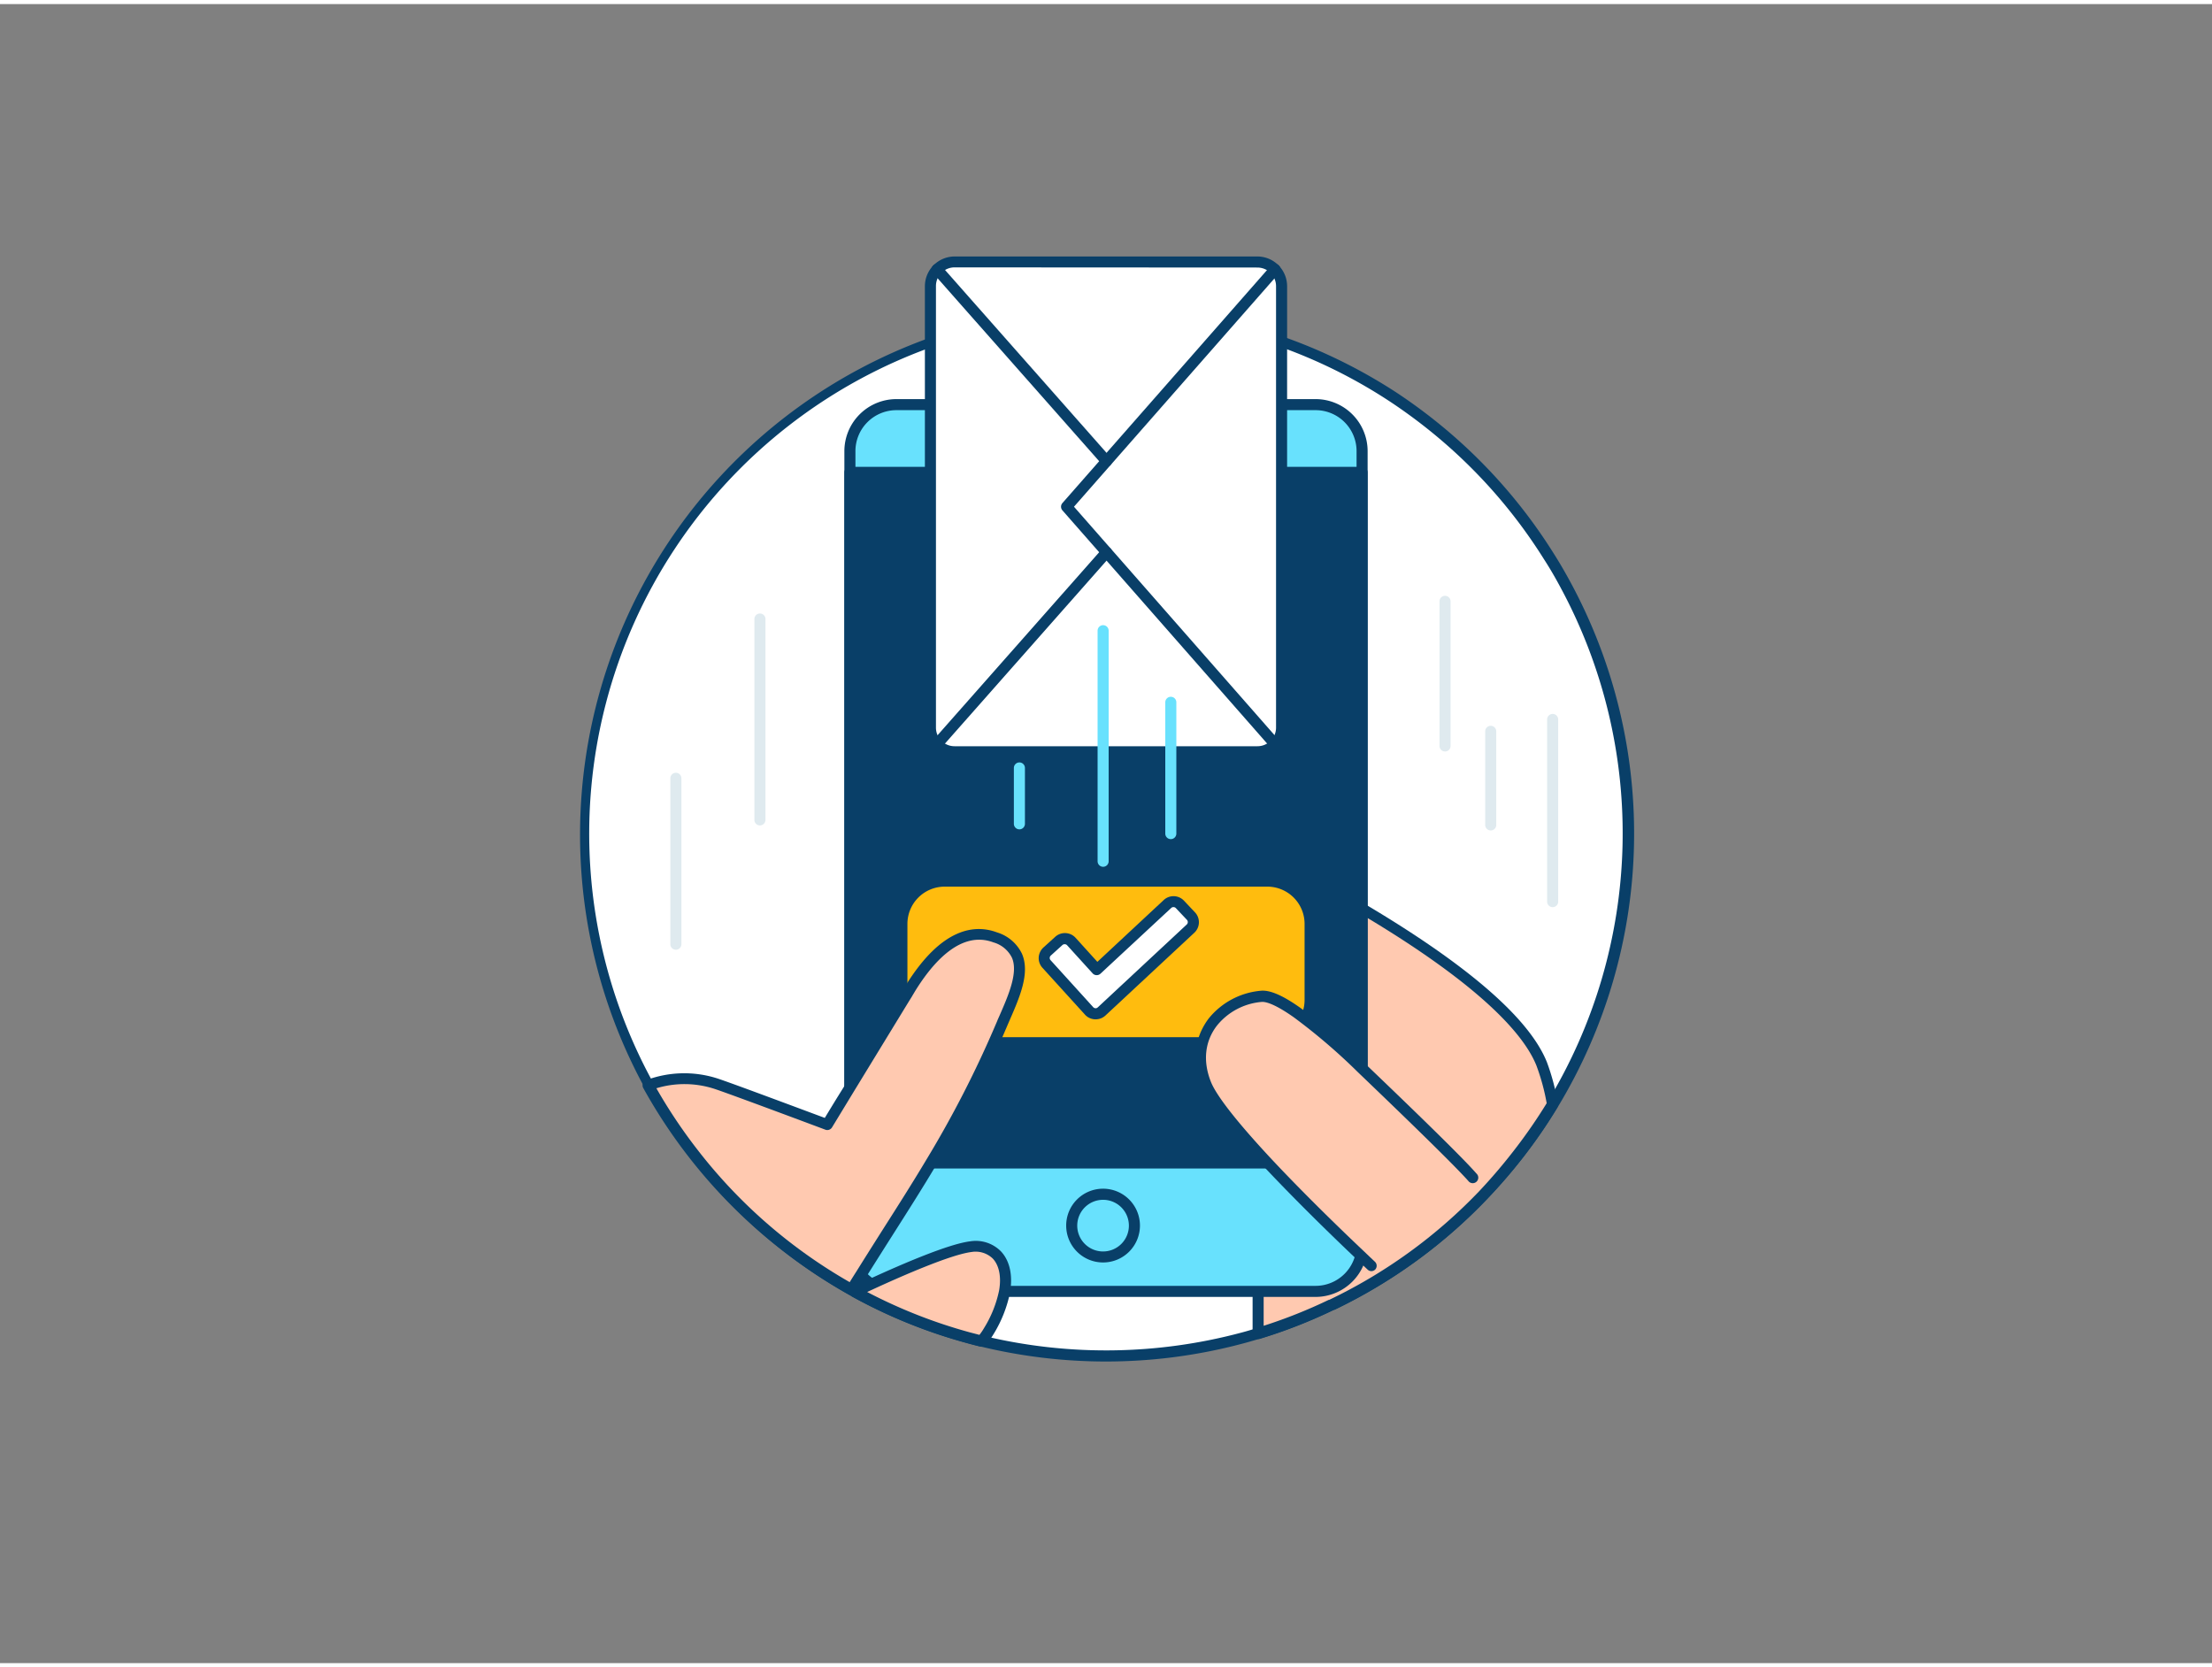 <svg xmlns="http://www.w3.org/2000/svg" viewBox="0 0 400 300" width="406" height="306" class="illustration styles_illustrationTablet__1DWOa"><rect x="0" y="0" width="400" height="300" fill="#808080" stroke="none"/><g id="_299_sent_messages_outline" data-name="#299_sent_messages_outline"><path d="M294.46,150a93.92,93.92,0,0,1-13.69,49h0a93.48,93.48,0,0,1-5.95,8.66,96.29,96.29,0,0,1-6.66,7.74,94.06,94.06,0,0,1-27.37,19.81h0a92.19,92.19,0,0,1-13.27,5.18c-.85.26-1.7.51-2.56.74a95.2,95.2,0,0,1-47.47.63c-.82-.2-1.62-.41-2.43-.63a93.26,93.26,0,0,1-20.47-8.3c-.21-.1-.41-.22-.62-.34A94.46,94.46,0,1,1,280.11,99.94c1.1,1.74,2.13,3.52,3.11,5.34A94,94,0,0,1,294.46,150Z" fill="#fff"></path><path d="M200,245.46a96.28,96.28,0,0,1-22.76-2.73c-.82-.2-1.63-.41-2.45-.64a94.18,94.18,0,0,1-20.69-8.38l-.53-.29-.11-.06a95.47,95.47,0,1,1,99.24-163,97.91,97.91,0,0,1,7.91,5.85A95.48,95.48,0,0,1,281,99.41c1.08,1.7,2.1,3.47,3.14,5.4a95.5,95.5,0,0,1-2.43,94.61.41.41,0,0,1-.05.09,93.69,93.69,0,0,1-6,8.75,97.2,97.2,0,0,1-6.73,7.82,94.58,94.58,0,0,1-27.59,20l-.08,0a92.68,92.68,0,0,1-13.41,5.24c-.86.26-1.72.51-2.59.75A95.85,95.85,0,0,1,200,245.46Zm0-188.92a93.47,93.47,0,0,0-45.55,175.08l.12.07c.15.08.29.17.44.24a92.78,92.78,0,0,0,20.3,8.24l2.41.62a94.68,94.68,0,0,0,47-.62c.85-.23,1.69-.48,2.53-.74a91,91,0,0,0,13.06-5.09l.08,0a92.85,92.85,0,0,0,27.08-19.6A99.11,99.11,0,0,0,274,207a93.45,93.45,0,0,0,5.84-8.49.41.41,0,0,1,.05-.09,93.54,93.54,0,0,0,2.42-92.71c-1-1.88-2-3.61-3.08-5.28a93.52,93.52,0,0,0-19.93-22.68,96,96,0,0,0-7.73-5.73A93,93,0,0,0,200,56.54ZM280.77,199h0Z" fill="#093f68"></path><path d="M280.77,199h0a93.48,93.48,0,0,1-5.95,8.66,96.29,96.29,0,0,1-6.66,7.74,94.06,94.06,0,0,1-27.37,19.81h0a92.19,92.19,0,0,1-13.27,5.18v-9.11c0-2.95-9.26-13.48-16.94-21.72-5.46-5.85-10.13-10.55-10.13-10.55l8.22-15,11.82-21.52.08-.15,1.49-2.71,3.88-7.06s9.43,4.45,20.38,10.93c13.23,7.84,28.7,18.63,32.49,28.1A39.93,39.93,0,0,1,280.77,199Z" fill="#ffc9b0"></path><path d="M227.51,241.39a1,1,0,0,1-.6-.2,1,1,0,0,1-.4-.8v-9.11c0-.74-1.2-4.44-16.67-21-5.39-5.77-10.06-10.48-10.11-10.53a1,1,0,0,1-.17-1.18l25.49-46.41a1,1,0,0,1,1.31-.42c.09,0,9.6,4.54,20.46,11,18.67,11.07,29.74,20.68,32.91,28.59a41,41,0,0,1,2,7.54,1.1,1.1,0,0,1,0,.18h0a1,1,0,0,1-.15.52,93.69,93.69,0,0,1-6,8.75,97.2,97.2,0,0,1-6.73,7.82,94.58,94.58,0,0,1-27.59,20l-.08,0a92.68,92.68,0,0,1-13.41,5.24A.92.92,0,0,1,227.51,241.39Zm-25.84-42.55c1.38,1.39,5.28,5.37,9.63,10,17.21,18.46,17.21,21.32,17.21,22.4V239a91.58,91.58,0,0,0,11.77-4.69l.08,0a92.85,92.85,0,0,0,27.08-19.6A99.11,99.11,0,0,0,274,207a94.57,94.57,0,0,0,5.69-8.25,38.87,38.87,0,0,0-1.85-6.79c-2.95-7.38-14-16.93-32.07-27.61-8.92-5.28-16.9-9.24-19.45-10.48Z" fill="#093f68"></path><rect x="153.69" y="72.43" width="92.63" height="160.35" rx="8.42" fill="#68e1fd"></rect><path d="M237.9,233.78H162.1a9.43,9.43,0,0,1-9.41-9.42V80.84a9.42,9.42,0,0,1,9.41-9.41h75.8a9.42,9.42,0,0,1,9.41,9.41V224.36A9.43,9.43,0,0,1,237.9,233.78ZM162.1,73.43a7.41,7.41,0,0,0-7.41,7.41V224.36a7.42,7.42,0,0,0,7.41,7.42h75.8a7.42,7.42,0,0,0,7.41-7.42V80.84a7.41,7.41,0,0,0-7.41-7.41Z" fill="#093f68"></path><path d="M199.48,227.55a6.67,6.67,0,1,1,6.66-6.67A6.67,6.67,0,0,1,199.48,227.55Zm0-11.33a4.67,4.67,0,1,0,4.66,4.66A4.67,4.67,0,0,0,199.48,216.22Z" fill="#093f68"></path><rect x="153.69" y="84.68" width="92.63" height="124.88" fill="#093f68"></rect><path d="M246.31,210.56H153.69a1,1,0,0,1-1-1V84.68a1,1,0,0,1,1-1h92.62a1,1,0,0,1,1,1V209.56A1,1,0,0,1,246.31,210.56Zm-91.62-2h90.62V85.68H154.69Z" fill="#093f68"></path><path d="M195.4,79.76h-1.89a1,1,0,0,1,0-2h1.89a1,1,0,0,1,0,2Z" fill="#093f68"></path><path d="M206.49,79.76H198a1,1,0,0,1,0-2h8.5a1,1,0,0,1,0,2Z" fill="#093f68"></path><path d="M181.65,232.78a21.93,21.93,0,0,1-2.88,7.21,12.3,12.3,0,0,1-1.29,1.77c-.82-.2-1.62-.41-2.43-.63a93.26,93.26,0,0,1-20.47-8.3l3-1.39c5.26-2.42,14.12-6.29,18-6.77C179.68,224.17,182.63,227.22,181.65,232.78Z" fill="#ffc9b0"></path><path d="M177.48,242.76a1,1,0,0,1-.24,0c-.82-.2-1.63-.41-2.45-.64a94.18,94.18,0,0,1-20.69-8.38,1,1,0,0,1-.52-.91,1,1,0,0,1,.58-.88l.8-.37,2.18-1c6.22-2.86,14.45-6.38,18.28-6.85a6.39,6.39,0,0,1,5.57,1.8c1.61,1.7,2.19,4.35,1.65,7.47h0a23.11,23.11,0,0,1-3,7.55,13.49,13.49,0,0,1-1.39,1.91A1,1,0,0,1,177.48,242.76Zm-20.67-9.87a92.65,92.65,0,0,0,18.5,7.28l1.8.47a8.84,8.84,0,0,0,.79-1.15,21,21,0,0,0,2.77-6.88h0c.43-2.48,0-4.53-1.13-5.75a4.46,4.46,0,0,0-3.88-1.2c-3.76.47-12.69,4.39-17.68,6.69Z" fill="#093f68"></path><rect x="163.09" y="158.59" width="73.82" height="29.22" rx="7.73" fill="#ffbc0e"></rect><path d="M229.17,188.81H170.83a8.75,8.75,0,0,1-8.74-8.73V166.33a8.75,8.75,0,0,1,8.74-8.74h58.34a8.75,8.75,0,0,1,8.74,8.74v13.75A8.75,8.75,0,0,1,229.17,188.81Zm-58.34-29.22a6.74,6.74,0,0,0-6.74,6.74v13.75a6.74,6.74,0,0,0,6.74,6.73h58.34a6.74,6.74,0,0,0,6.74-6.73V166.33a6.74,6.74,0,0,0-6.74-6.74Z" fill="#093f68"></path><path d="M196.89,182.06l-7.69-8.47a1.6,1.6,0,0,1,.1-2.26l2.14-1.94a1.61,1.61,0,0,1,2.26.11l4.63,5.1,12.77-11.87a1.59,1.59,0,0,1,2.25.08l2,2.12a1.59,1.59,0,0,1-.08,2.25l-16.11,15A1.58,1.58,0,0,1,196.89,182.06Z" fill="#fff"></path><path d="M198.06,183.58H198a2.55,2.55,0,0,1-1.8-.84l-7.69-8.47a2.6,2.6,0,0,1-.68-1.87,2.64,2.64,0,0,1,.85-1.8l2.14-1.94a2.61,2.61,0,0,1,3.67.17l3.95,4.36,12-11.18a2.6,2.6,0,0,1,3.67.13l2,2.12a2.6,2.6,0,0,1-.14,3.67l-16.11,15A2.59,2.59,0,0,1,198.06,183.58ZM192.52,170a.59.59,0,0,0-.4.15L190,172.07a.59.59,0,0,0,0,.84l7.69,8.48h0a.63.63,0,0,0,.41.19.53.53,0,0,0,.41-.16l16.11-15a.6.6,0,0,0,0-.84l-2-2.12a.6.6,0,0,0-.84,0L199,175.33a1,1,0,0,1-1.42-.06l-4.63-5.1A.59.59,0,0,0,192.52,170Z" fill="#093f68"></path><path d="M155.66,229.77c-.56.88-1.12,1.79-1.7,2.72a95,95,0,0,1-36.76-37,18.75,18.75,0,0,1,12.09-.34c2.16.67,20.28,7.46,20.28,7.46s1.74-2.87,4.12-6.76l9.84-16.11c.38-.62.74-1.19,1.06-1.72,2.09-3.4,7.89-12.06,15.37-9.25,7.21,2.71,3.91,9.42,1.37,15.27l-.27.64a196.19,196.19,0,0,1-12.74,24.88C164.51,215.94,160.42,222.16,155.66,229.77Z" fill="#ffc9b0"></path><path d="M154,233.49a1,1,0,0,1-.49-.13A96.13,96.13,0,0,1,116.32,196a1,1,0,0,1-.06-.83,1,1,0,0,1,.6-.59,19.65,19.65,0,0,1,12.73-.35c1.93.59,16,5.86,19.56,7.18.65-1.08,2-3.31,3.69-6l9.84-16.11.47-.76c.2-.34.4-.65.58-1,6.57-10.67,12.64-11.15,16.58-9.67a7.38,7.38,0,0,1,4.51,3.89c1.47,3.48-.42,7.8-2.25,12l-.32.74c-.09.2-.18.42-.27.63a197.13,197.13,0,0,1-12.8,25c-2.45,4.11-5.05,8.19-7.8,12.52-1.55,2.44-3.17,5-4.87,7.71h0c-.4.63-.8,1.28-1.21,1.94l-.48.77A1,1,0,0,1,154,233.49Zm-35.3-37.43A94.31,94.31,0,0,0,126,207a93.24,93.24,0,0,0,27.65,24.11c.4-.65.8-1.29,1.2-1.91,1.7-2.73,3.32-5.28,4.87-7.73,2.75-4.31,5.33-8.38,7.77-12.46a194.72,194.72,0,0,0,12.68-24.76c.09-.21.18-.41.26-.63l.34-.76c1.58-3.62,3.37-7.72,2.23-10.4a5.35,5.35,0,0,0-3.36-2.79c-5.87-2.21-10.94,3.59-14.17,8.83-.18.31-.38.63-.59,1l-.47.75-9.84,16.11-4.11,6.76a1,1,0,0,1-1.21.42c-.18-.07-18.12-6.79-20.23-7.44A17.57,17.57,0,0,0,118.66,196.06Zm37,33.71h0Z" fill="#093f68"></path><path d="M248,228.12s-.7-.65-1.88-1.78c-3.33-3.14-10.52-10.05-16.82-16.78-5.3-5.66-10-11.2-11.2-14.28A11,11,0,0,1,219.33,184a12.7,12.7,0,0,1,8.7-4.59c1.46-.16,3.77,1,6.57,3a111.43,111.43,0,0,1,11.71,10c9.49,9.08,17.43,16.82,20,19.68" fill="#ffc9b0"></path><path d="M248,229.12a1,1,0,0,1-.68-.27s-.7-.65-1.89-1.79c-2.22-2.09-10-9.51-16.86-16.82-6.45-6.88-10.28-11.79-11.4-14.59a12.08,12.08,0,0,1,1.41-12.23,13.65,13.65,0,0,1,9.38-5c1.66-.18,4,.82,7.26,3.14A111.82,111.82,0,0,1,247,191.74c11.21,10.72,17.76,17.18,20,19.74a1,1,0,1,1-1.49,1.32c-2.21-2.48-8.91-9.08-19.92-19.62a107.29,107.29,0,0,0-11.6-9.94c-3.66-2.59-5.26-2.87-5.88-2.8a11.64,11.64,0,0,0-8,4.22c-2.24,2.85-2.64,6.49-1.13,10.25.7,1.76,3.18,5.62,11,14,6.8,7.26,14.56,14.64,16.78,16.73,1.17,1.13,1.87,1.77,1.87,1.78a1,1,0,0,1,.05,1.41A1,1,0,0,1,248,229.12Z" fill="#093f68"></path><rect x="155.72" y="59.15" width="88.56" height="63.49" rx="4.36" transform="translate(290.89 -109.11) rotate(90)" fill="#fff"></rect><path d="M227.38,136.17H172.62a5.37,5.37,0,0,1-5.37-5.36V51a5.38,5.38,0,0,1,5.37-5.36h54.76A5.38,5.38,0,0,1,232.75,51v79.84A5.37,5.37,0,0,1,227.38,136.17ZM172.62,47.61A3.37,3.37,0,0,0,169.25,51v79.84a3.36,3.36,0,0,0,3.37,3.36h54.76a3.36,3.36,0,0,0,3.37-3.36V51a3.37,3.37,0,0,0-3.37-3.36Z" fill="#093f68"></path><path d="M230.56,134.81a1,1,0,0,1-.76-.34L192.12,91.55a1,1,0,0,1,0-1.32L229.8,47.32a1,1,0,0,1,1.51,1.32l-37.1,42.25,37.1,42.26a1,1,0,0,1-.09,1.41A1,1,0,0,1,230.56,134.81Z" fill="#093f68"></path><path d="M169.46,134.82a1.07,1.07,0,0,1-.67-.25,1,1,0,0,1-.08-1.42l30.64-34.69a1,1,0,0,1,1.5,1.33l-30.64,34.69A1,1,0,0,1,169.46,134.82Z" fill="#093f68"></path><path d="M200.1,83.66a1,1,0,0,1-.75-.34L168.71,48.63a1,1,0,0,1,.08-1.41,1,1,0,0,1,1.42.09L200.85,82a1,1,0,0,1-.09,1.41A1,1,0,0,1,200.1,83.66Z" fill="#093f68"></path><path d="M211.72,151a1,1,0,0,1-1-1V126.26a1,1,0,0,1,2,0V150A1,1,0,0,1,211.72,151Z" fill="#68e1fd"></path><path d="M199.48,156a1,1,0,0,1-1-1V113.31a1,1,0,1,1,2,0V155A1,1,0,0,1,199.48,156Z" fill="#68e1fd"></path><path d="M184.34,149.23a1,1,0,0,1-1-1v-10.1a1,1,0,0,1,2,0v10.1A1,1,0,0,1,184.34,149.23Z" fill="#68e1fd"></path><path d="M137.42,148.52a1,1,0,0,1-1-1V111.2a1,1,0,0,1,2,0v36.32A1,1,0,0,1,137.42,148.52Z" fill="#dfeaef"></path><path d="M122.22,171a1,1,0,0,1-1-1V140a1,1,0,0,1,2,0v30A1,1,0,0,1,122.22,171Z" fill="#dfeaef"></path><path d="M261.31,135.15a1,1,0,0,1-1-1V108a1,1,0,1,1,2,0v26.19A1,1,0,0,1,261.31,135.15Z" fill="#dfeaef"></path><path d="M269.57,149.43a1,1,0,0,1-1-1V131.51a1,1,0,0,1,2,0v16.92A1,1,0,0,1,269.57,149.43Z" fill="#dfeaef"></path><path d="M280.77,163.3a1,1,0,0,1-1-1V129.36a1,1,0,0,1,2,0V162.3A1,1,0,0,1,280.77,163.3Z" fill="#dfeaef"></path></g></svg>
